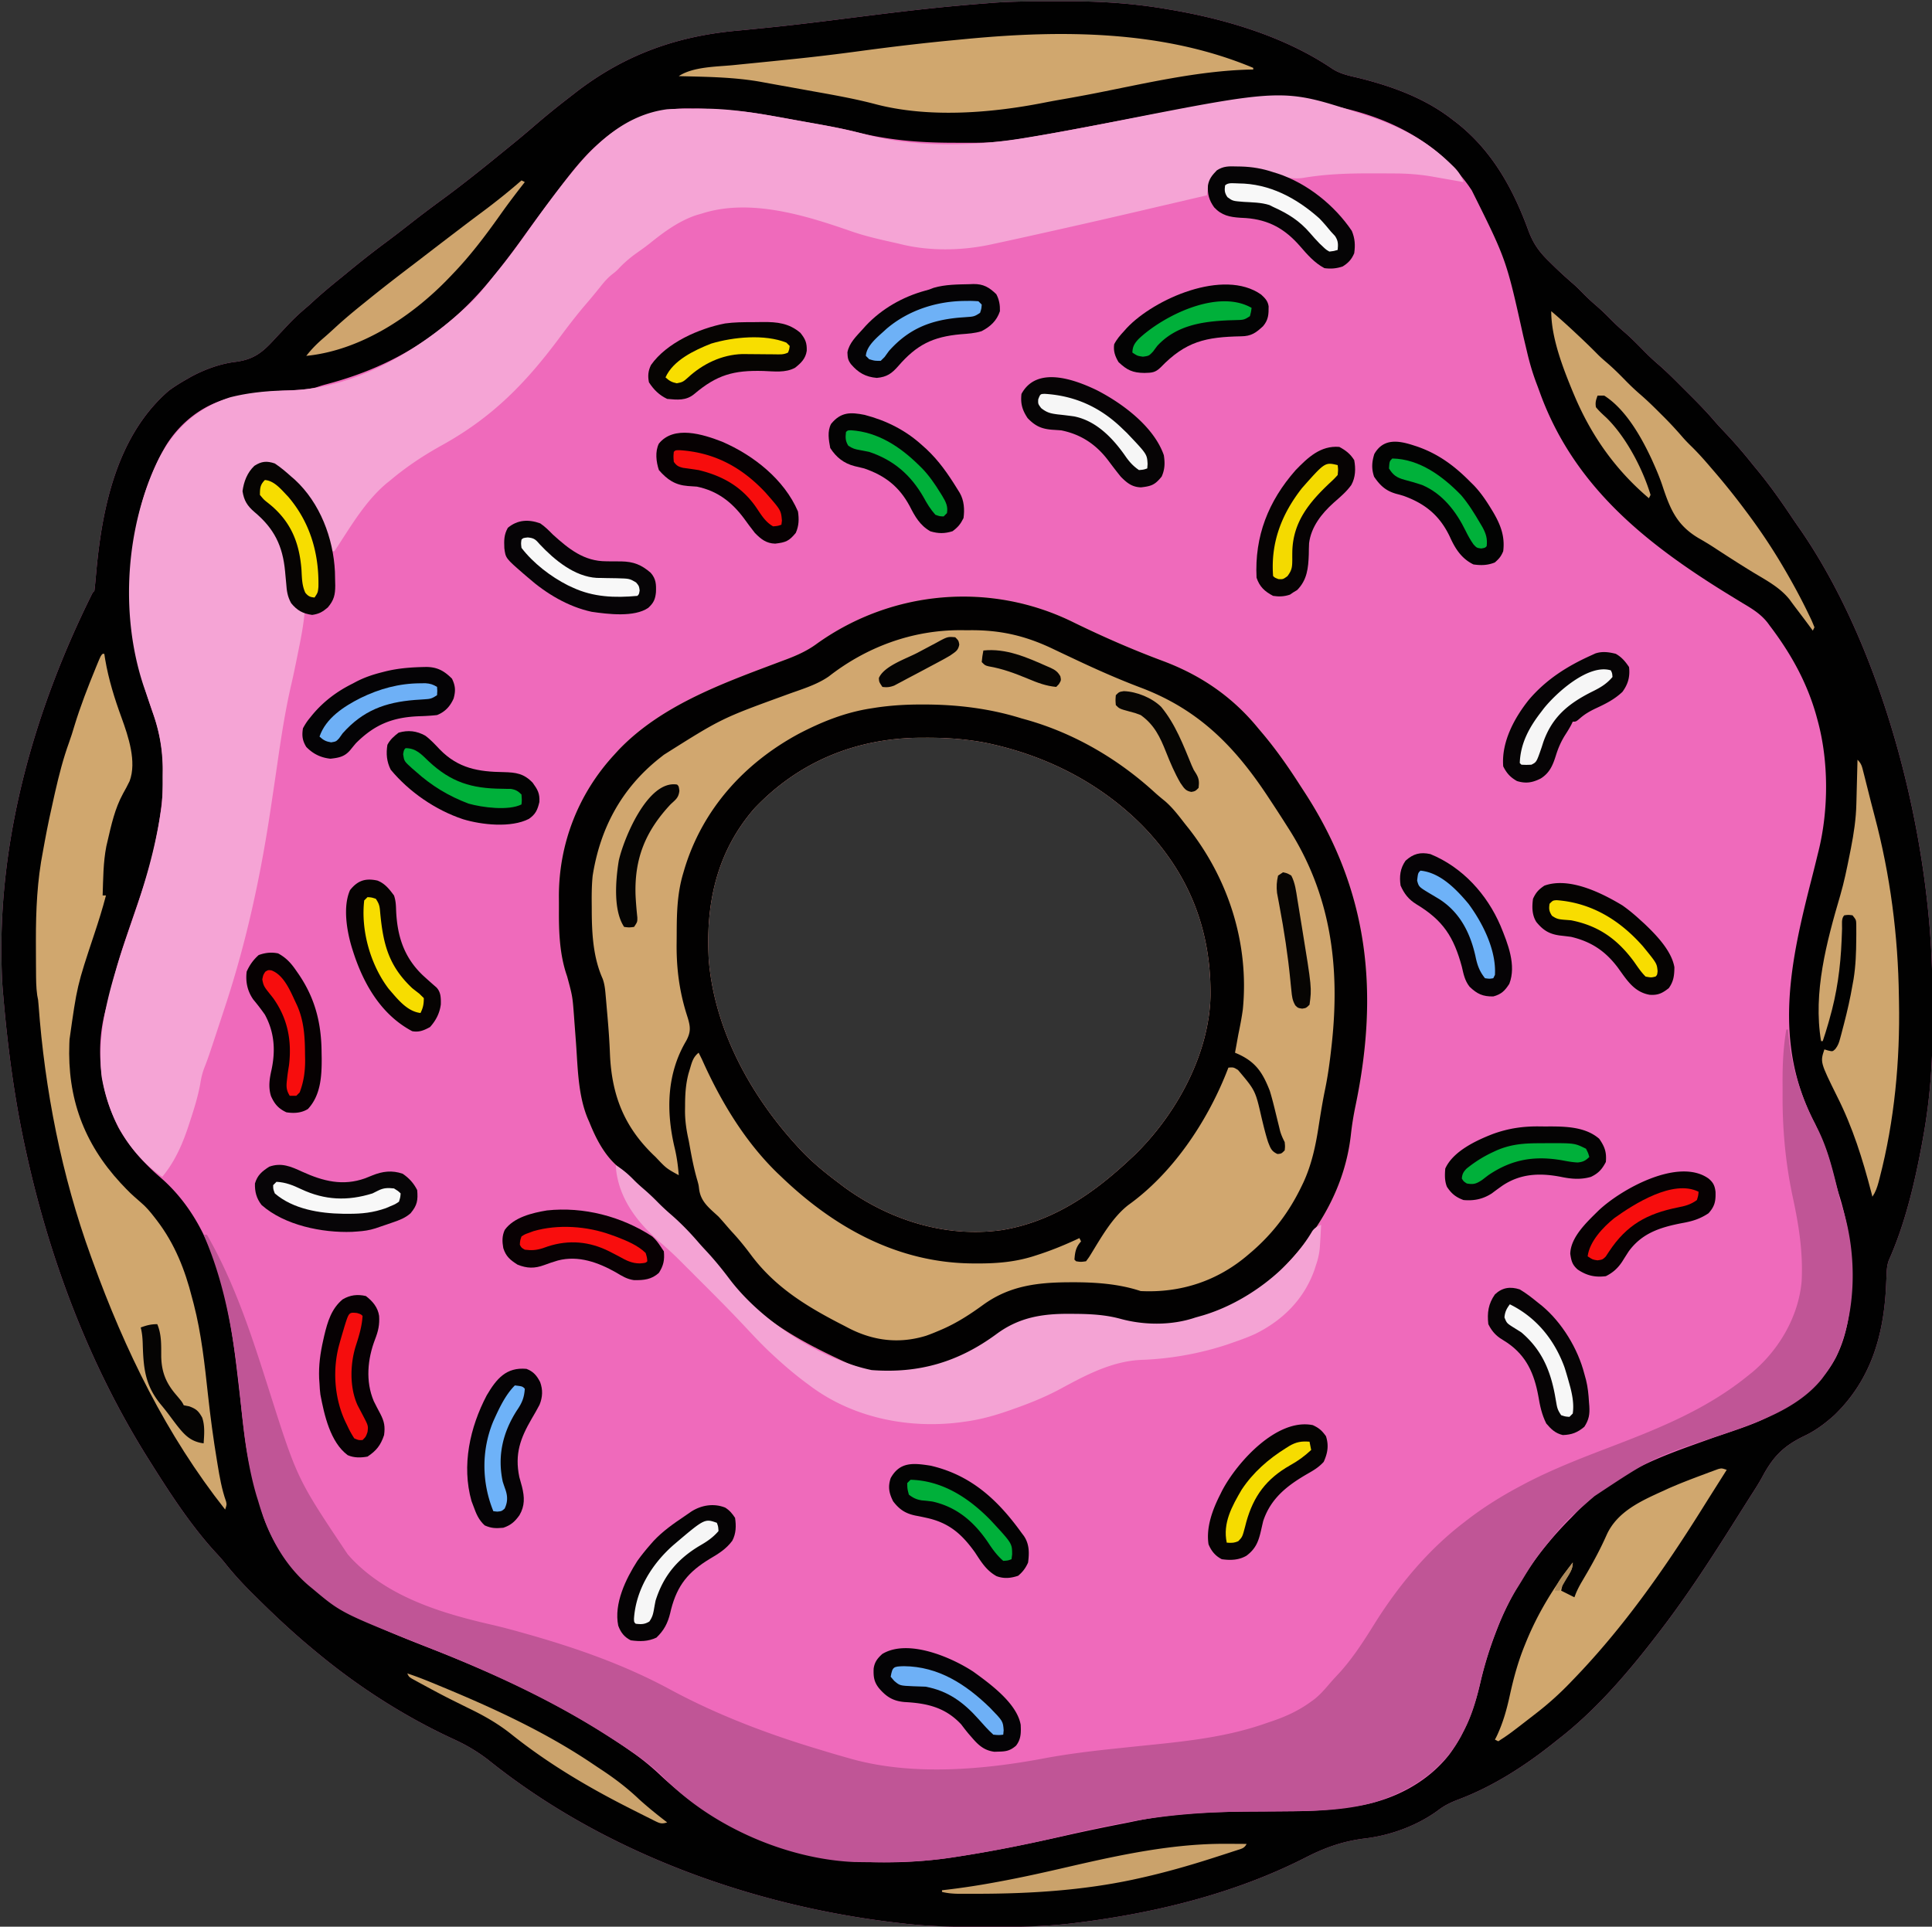 <svg xmlns="http://www.w3.org/2000/svg" width="1167" height="1164"><rect width="100%" height="100%" fill="#333333" stroke="none"/><path fill="#EF6ABB" d="M634.105.815c3.361-.002 6.722-.02 10.082-.04 20.02-.053 39.811 1.201 59.563 4.537l1.969.328c34.097 5.688 70.271 16.366 99.156 35.981 4.676 2.962 9.588 4.038 14.938 5.254C840.125 51.859 860.322 59.035 877 72l2.664 2.016c21.585 16.903 34.341 39.966 43.574 65.332 2.947 7.856 6.454 12.77 12.45 18.59l2.068 2.052c4.043 3.983 8.211 7.774 12.505 11.485 2.005 1.759 3.887 3.606 5.739 5.525 2.56 2.6 5.168 5.063 7.938 7.437 2.99 2.57 5.793 5.256 8.562 8.063 2.668 2.704 5.355 5.293 8.25 7.75 4.347 3.721 8.335 7.778 12.331 11.868 2.764 2.808 5.576 5.481 8.571 8.042 5.182 4.48 9.99 9.333 14.82 14.183 1.588 1.592 3.18 3.178 4.772 4.764 4.904 4.9 9.712 9.839 14.22 15.112 2.544 2.95 5.238 5.76 7.911 8.593 5.48 5.863 10.625 11.91 15.625 18.188.92 1.117 1.84 2.233 2.762 3.348 7.482 9.107 14.198 18.624 20.739 28.424a352.385 352.385 0 0 0 4.085 5.927c51.796 74.332 80.279 188.86 80.617 278.555l.017 3.7c.01 2.572.016 5.144.02 7.717.01 3.83.04 7.66.072 11.491.096 22.294-1.59 44.444-5.562 66.4l-.638 3.579c-4.399 23.856-10.254 49.05-20.217 71.33-1.095 3.095-1.233 5.78-1.352 9.06l-.175 3.865-.086 2.03c-1.368 30.124-9.046 57.076-31.282 78.574-5.573 4.964-11.122 9.182-17.86 12.406-12.914 6.218-19.055 12.498-25.778 25.103-2.219 4.058-4.736 7.916-7.237 11.803-1.01 1.593-2.017 3.187-3.023 4.782-.51.804-1.018 1.608-1.542 2.437-1.578 2.498-3.151 5-4.724 7.5-14.178 22.485-28.649 44.867-44.836 65.969l-1.478 1.933c-17.724 23.099-37.394 46.243-60.522 64.067a4192.97 4192.97 0 0 0-3.824 3.047c-16.946 13.386-35.833 25.426-56.114 33.078-4.435 1.694-8.137 3.405-11.937 6.25-12.577 9.396-28.967 15.468-44.512 17.324-13.415 1.641-24.144 5.471-36.125 11.598-42.738 21.795-90.982 33.528-138.363 39.39l-2.913.363c-16.856 1.964-33.7 2.155-50.65 2.137l-3.361-.001c-16.158-.024-32.14-.272-48.201-2.186l-3.537-.407c-87.64-10.278-177.302-42.658-246.62-98.417-6.79-5.195-13.681-9.236-21.468-12.739C243.816 1036.72 216.039 1018.838 191 998l-3.063-2.54c-11.176-9.323-21.76-19.185-32.088-29.436-1.007-.999-2.016-1.997-3.026-2.993-5.984-5.907-11.606-11.973-16.83-18.571-2.01-2.481-4.123-4.818-6.305-7.148C114.537 920.64 101.951 901.037 90 882l-1.142-1.816C53.937 824.27 30.137 761.244 16 697l-.796-3.609C8.654 663.24 4.632 632.727 2 602l-.218-2.436c-.423-4.852-.66-9.697-.782-14.564l-.083-3.2C-.764 504.065 21.51 427.198 56 358l1-1c.265-2.015.469-4.038.648-6.063l.353-3.828.184-2.033C61.765 305.974 70.866 262.926 102 236c3.537-2.594 7.18-4.85 11-7l2.355-1.363c8.198-4.436 17.783-7.948 27.07-9.04 11.29-1.513 16.53-6.047 24.012-14.347a797.857 797.857 0 0 1 3.061-3.25 725.42 725.42 0 0 0 4.447-4.73c3.788-4.063 7.8-7.71 12.055-11.27a1251.41 1251.41 0 0 0 4.813-4.375c5.248-4.731 10.693-9.184 16.187-13.625 1.231-1.01 2.462-2.023 3.691-3.035 7.267-5.97 14.621-11.775 22.174-17.379 5.042-3.746 10.004-7.586 14.947-11.461a725.398 725.398 0 0 1 18.938-14.313c12.81-9.38 25.152-19.296 37.446-29.34a1793.61 1793.61 0 0 1 4.769-3.874 551.468 551.468 0 0 0 13.07-10.936 479.706 479.706 0 0 1 21.319-17.393c1.55-1.194 3.09-2.4 4.63-3.605 29.148-22.451 60.274-33.715 96.787-37.091 6.202-.576 12.399-1.203 18.596-1.83l1.993-.202c16.584-1.676 33.113-3.778 49.65-5.867 20.993-2.65 41.976-5.264 63.053-7.174l2.533-.23c4.465-.401 8.931-.775 13.402-1.117 1.92-.147 3.841-.303 5.761-.459 11.443-.838 22.877-.88 34.346-.88ZM455.75 488.312c-22.916 26.266-29.683 57.779-27.61 92.009C431.723 622.55 453.707 662.34 482 693l1.417 1.538C490.61 702.25 498.582 708.706 507 715l2.48 1.895c27.413 20.146 61.58 31.053 95.574 26.283C635.886 738.19 660.696 721.005 683 700l2-1.871c25.234-24.358 45.364-60.831 46.203-96.375.44-40.046-12.938-73.869-40.878-102.713-24.781-25.125-56.307-41.515-90.638-49.354l-1.949-.446c-12.898-2.72-25.84-3.622-38.988-3.554l-2.162.005c-39.09.146-73.742 14.174-100.838 42.62Z"/><path fill="#010101" d="M634.105.815c3.361-.002 6.722-.02 10.082-.04 20.02-.053 39.811 1.201 59.563 4.537l1.969.328c34.097 5.688 70.271 16.366 99.156 35.981 4.676 2.962 9.588 4.038 14.938 5.254C840.125 51.859 860.322 59.035 877 72l2.664 2.016c21.585 16.903 34.341 39.966 43.574 65.332 2.947 7.856 6.454 12.77 12.45 18.59l2.068 2.052c4.043 3.983 8.211 7.774 12.505 11.485 2.005 1.759 3.887 3.606 5.739 5.525 2.56 2.6 5.168 5.063 7.938 7.437 2.99 2.57 5.793 5.256 8.562 8.063 2.668 2.704 5.355 5.293 8.25 7.75 4.347 3.721 8.335 7.778 12.331 11.868 2.764 2.808 5.576 5.481 8.571 8.042 5.182 4.48 9.99 9.333 14.82 14.183 1.588 1.592 3.18 3.178 4.772 4.764 4.904 4.9 9.712 9.839 14.22 15.112 2.544 2.95 5.238 5.76 7.911 8.593 5.48 5.863 10.625 11.91 15.625 18.188.92 1.117 1.84 2.233 2.762 3.348 7.482 9.107 14.198 18.624 20.739 28.424a352.385 352.385 0 0 0 4.085 5.927c51.796 74.332 80.279 188.86 80.617 278.555l.017 3.7c.01 2.572.016 5.144.02 7.717.01 3.83.04 7.66.072 11.491.096 22.294-1.59 44.444-5.562 66.4l-.638 3.579c-4.399 23.856-10.254 49.05-20.217 71.33-1.095 3.095-1.233 5.78-1.352 9.06l-.175 3.865-.086 2.03c-1.368 30.124-9.046 57.076-31.282 78.574-5.573 4.964-11.122 9.182-17.86 12.406-12.914 6.218-19.055 12.498-25.778 25.103-2.219 4.058-4.736 7.916-7.237 11.803-1.01 1.593-2.017 3.187-3.023 4.782-.51.804-1.018 1.608-1.542 2.437-1.578 2.498-3.151 5-4.724 7.5-14.178 22.485-28.649 44.867-44.836 65.969l-1.478 1.933c-17.724 23.099-37.394 46.243-60.522 64.067a4192.97 4192.97 0 0 0-3.824 3.047c-16.946 13.386-35.833 25.426-56.114 33.078-4.435 1.694-8.137 3.405-11.937 6.25-12.577 9.396-28.967 15.468-44.512 17.324-13.415 1.641-24.144 5.471-36.125 11.598-42.738 21.795-90.982 33.528-138.363 39.39l-2.913.363c-16.856 1.964-33.7 2.155-50.65 2.137l-3.361-.001c-16.158-.024-32.14-.272-48.201-2.186l-3.537-.407c-87.64-10.278-177.302-42.658-246.62-98.417-6.79-5.195-13.681-9.236-21.468-12.739C243.816 1036.72 216.039 1018.838 191 998l-3.063-2.54c-11.176-9.323-21.76-19.185-32.088-29.436-1.007-.999-2.016-1.997-3.026-2.993-5.984-5.907-11.606-11.973-16.83-18.571-2.01-2.481-4.123-4.818-6.305-7.148C114.537 920.64 101.951 901.037 90 882l-1.142-1.816C53.937 824.27 30.137 761.244 16 697l-.796-3.609C8.654 663.24 4.632 632.727 2 602l-.218-2.436c-.423-4.852-.66-9.697-.782-14.564l-.083-3.2C-.764 504.065 21.51 427.198 56 358l1-1c.265-2.015.469-4.038.648-6.063l.353-3.828.184-2.033C61.765 305.974 70.866 262.926 102 236c3.537-2.594 7.18-4.85 11-7l2.355-1.363c8.198-4.436 17.783-7.948 27.07-9.04 11.29-1.513 16.53-6.047 24.012-14.347a797.857 797.857 0 0 1 3.061-3.25 725.42 725.42 0 0 0 4.447-4.73c3.788-4.063 7.8-7.71 12.055-11.27a1251.41 1251.41 0 0 0 4.813-4.375c5.248-4.731 10.693-9.184 16.187-13.625 1.231-1.01 2.462-2.023 3.691-3.035 7.267-5.97 14.621-11.775 22.174-17.379 5.042-3.746 10.004-7.586 14.947-11.461a725.398 725.398 0 0 1 18.938-14.313c12.81-9.38 25.152-19.296 37.446-29.34a1793.61 1793.61 0 0 1 4.769-3.874 551.468 551.468 0 0 0 13.07-10.936 479.706 479.706 0 0 1 21.319-17.393c1.55-1.194 3.09-2.4 4.63-3.605 29.148-22.451 60.274-33.715 96.787-37.091 6.202-.576 12.399-1.203 18.596-1.83l1.993-.202c16.584-1.676 33.113-3.778 49.65-5.867 20.993-2.65 41.976-5.264 63.053-7.174l2.533-.23c4.465-.401 8.931-.775 13.402-1.117 1.92-.147 3.841-.303 5.761-.459 11.443-.838 22.877-.88 34.346-.88Zm53.564 69.973c-3.174.6-6.347 1.197-9.521 1.795-4.176.785-8.352 1.571-12.527 2.358-60.935 11.48-60.935 11.48-88.496 11.309l-2.651-.008c-19.905-.074-38.668-1.694-58-6.662-5.903-1.477-11.821-2.667-17.81-3.736l-3.153-.571c-2.19-.395-4.38-.789-6.57-1.18-3.275-.586-6.547-1.18-9.82-1.777-28.246-5.142-28.246-5.142-56.855-6.762-2.165.009-4.328-.02-6.493-.052-24.062-.122-42.298 9.342-59.24 25.935-7.773 7.81-14.343 16.597-20.923 25.41-1.54 2.06-3.091 4.114-4.645 6.165a1034.882 1034.882 0 0 0-15.527 21.113C301.243 163.871 286.267 182.965 267 198l-1.668 1.31c-20.74 16.16-43.787 26.491-69.148 33.095-1.818.495-3.61 1.086-5.391 1.7-6.006 1.417-12.081 1.517-18.23 1.832-10.72.616-21.114 1.487-31.563 4.063l-2.715.613c-16.129 4.154-29.463 14.694-38.127 28.717C88.479 289.298 82.634 311.155 80 334l-.398 3.227C77.263 360.675 78.959 384.237 85 407l.619 2.392c2.112 7.995 4.755 15.765 7.508 23.56 8.29 24.177 5.993 50.404.873 75.048l-.487 2.44c-3.287 16.04-9.042 31.49-14.286 46.969-7.57 22.289-7.57 22.289-13.438 45.068a110.171 110.171 0 0 1-1.82 7.027c-6.68 24.109-3.568 49.9 7.718 71.996 6.54 11.516 15.274 21.363 25.313 29.937 37.576 32.678 42.7 86.691 48.063 133 4.11 36.386 4.11 36.386 13.937 71.563.4 1.1.8 2.2 1.21 3.332 13.324 34.111 40.181 51.261 72.227 65.355 8.723 3.79 17.543 7.297 26.403 10.746 42.902 16.705 84.346 36.025 122.16 62.567l1.702 1.188c5.885 4.144 11.267 8.627 16.486 13.562 36.603 34.51 83.658 52.224 133.687 52.375l3.184.014c14.129-.028 27.861-1.183 41.816-3.389l2.156-.335c21.414-3.328 42.553-7.71 63.69-12.462 11.89-2.67 23.805-5.158 35.77-7.462 2.207-.432 4.407-.886 6.607-1.354 24.07-4.936 48.298-5.59 72.761-5.69 6.758-.028 13.516-.073 20.274-.138l2.16-.02c10.687-.115 21.133-.698 31.707-2.289 2.163-.298 4.327-.594 6.49-.888 21.424-3.191 42.66-13.985 56.05-31.284 9.85-13.43 15.11-27.76 18.773-43.828 2.444-10.644 5.747-20.82 9.687-31l.82-2.12c9.847-24.95 25.3-47 44.18-65.88l2.691-2.797C962.158 903.376 973.635 894.98 987 888l1.844-.963c14.898-7.647 30.795-12.953 46.521-18.606 33.626-11.347 33.626-11.347 61.635-32.431l1.832-1.816c17.819-18.5 19.865-44.72 19.488-69.094-.487-14.91-3.153-29.78-7.682-43.987-.813-2.68-1.54-5.377-2.27-8.08-4.69-17.477-4.69-17.477-11.95-33.996-25.97-49.185-14.904-98.235-1.847-149.19A1107.38 1107.38 0 0 0 1098 516l.637-2.56c5.924-24.483 5.967-53.577-.637-77.878l-.926-3.416c-5.689-20.124-15.481-37.581-28.074-54.146l-1.273-1.743c-4.25-5.442-9.531-8.58-15.415-12.07a2422.92 2422.92 0 0 1-6.46-3.953l-3.398-2.084c-49.541-30.66-92.227-65.188-112.46-121.416a379.3 379.3 0 0 0-1.956-5.264c-2.386-6.339-4.213-12.648-5.737-19.243l-1.462-6.146-.754-3.197C909.859 156.869 909.859 156.869 889 115c-.63-.924-1.26-1.849-1.91-2.8C866.49 83.374 834.373 68.772 800 63c-37.627-6.043-75.357.793-112.331 7.788Z"/><path fill="#D1A76F" d="M648.563 376.063c17.58 8.585 35.473 16.42 53.812 23.25C725.299 407.887 744.458 420.945 760 440l2.887 3.414C771.04 453.142 778.15 463.326 785 474l3.547 5.469c38.282 59.29 44.51 119.98 30.233 188.566-1.207 5.8-2.141 11.528-2.788 17.416C812.55 716.384 797.289 742.917 776 765l-1.828 1.984C758.35 783.727 736.14 794.088 714 799l-1.913.533c-12.245 2.742-26.304.85-38.2-2.56-8.855-2.416-18.156-2.155-27.262-2.16l-3.46-.038c-16.418-.028-29.13 3.354-42.415 13.038-17.811 12.98-37.833 21.359-60.063 21.375l-2.685.037c-10.955.024-19.584-2.539-29.44-7.225l-3.161-1.482c-26.154-12.367-50.502-26.522-67.944-50.264-12.654-16.984-27.906-32.22-43.511-46.465-4.205-3.866-8.344-7.804-12.493-11.729-2.808-2.643-5.61-5.215-8.633-7.61-7.902-6.864-12.99-16.86-16.82-26.45l-.86-1.934c-5.993-14.219-6.108-30.608-7.202-45.754-.241-3.27-.485-6.542-.734-9.812-.154-2.018-.302-4.036-.444-6.054-.936-12.516-.936-12.516-4.197-24.571-4.56-12.94-5.055-26.92-4.954-40.499a564 564 0 0 0-.02-7.718C337.55 509.681 349.353 479.473 371 456l2.617-2.867c25.058-26.248 60.781-39.517 94.03-52.007l2.492-.94a915.88 915.88 0 0 1 4.621-1.727c6.71-2.526 13.103-5.393 18.865-9.709 45.594-32.498 105.112-37.428 154.938-12.688ZM455.75 488.313c-22.916 26.265-29.683 57.778-27.61 92.008C431.723 622.55 453.707 662.34 482 693l1.417 1.538C490.61 702.25 498.582 708.706 507 715l2.48 1.895c27.413 20.146 61.58 31.053 95.574 26.283C635.886 738.19 660.696 721.005 683 700l2-1.871c25.234-24.358 45.364-60.831 46.203-96.375.44-40.046-12.938-73.869-40.878-102.713-24.781-25.125-56.307-41.515-90.638-49.353l-1.949-.447c-12.898-2.72-25.84-3.622-38.988-3.553l-2.162.004c-39.09.146-73.742 14.174-100.838 42.62Z"/><path fill="#F5A4D5" d="m820 68 2.588.816c21.002 6.68 38.036 14.911 53.912 30.371l1.568 1.513c2.932 2.941 4.523 5.43 5.932 9.3l-1.984-.351c-3.005-.531-6.01-1.059-9.016-1.587l-3.121-.552-3.067-.537-2.792-.492c-7.072-1.126-13.867-1.649-21.02-1.684l-2.866-.02c-3.045-.017-6.09-.024-9.134-.027l-3.13-.008c-13.722-.017-26.996.415-40.554 2.7-6.372.994-11.82-.46-17.879-2.442-7.383-2.411-14.215-3.243-21.937-3.375l-2.512-.113c-4.3-.062-7.098.11-10.5 2.894-4.241 4.422-4.669 7.56-5.488 13.594l-5.508 1.285-3.632.848-8.089 1.887a16923.77 16923.77 0 0 0-20.353 4.757A5552.685 5552.685 0 0 1 638 139l-3.68.825c-11.327 2.538-22.657 5.061-34.008 7.488l-2.229.483c-17.43 3.683-36.674 4.001-54.003-.287-2.389-.585-4.788-1.115-7.19-1.646-7.725-1.736-15.345-3.561-22.827-6.175C486.346 130.04 452.995 119.686 424 129l-2.734.773c-10.849 3.418-20.277 10.406-29.051 17.48-2.55 2.012-5.188 3.872-7.84 5.747-3.95 2.846-7.434 5.791-10.742 9.36C372 164 372 164 369.563 165.894c-2.633 2.162-4.577 4.374-6.688 7.042-2.886 3.607-5.805 7.168-8.822 10.665-5.673 6.588-10.905 13.444-16.088 20.421-20.545 27.64-40.732 48.206-70.96 64.932C255.912 275.107 245.727 281.827 236 290l-2.422 1.941C221.247 302.29 212.708 316.627 204 330l-2 3h-2l-.848-3.008c-5.496-18.883-14.603-36.756-31.402-48.043-3.02-1.637-5.331-2.01-8.75-1.949-4.96 1.85-7.124 3.548-9.438 8.313-1.955 5.141-2.505 9.315-.43 14.535 2.24 3.781 4.86 6.092 8.18 8.902 11.805 10.43 14.801 20.871 15.899 36.195.394 4.985.902 9.368 2.789 14.055l.75 2.125c1.859 2.788 4.424 4.155 7.25 5.875-.71 7.83-2.18 15.426-3.75 23.125l-.727 3.629c-1.154 5.72-2.323 11.43-3.652 17.114-3.744 16.191-6.172 32.52-8.549 48.952a4740.762 4740.762 0 0 1-3.619 24.422l-.36 2.401C157.296 529.876 148.756 569.33 136 608l-1.418 4.32c-8.737 26.598-8.737 26.598-11.332 33.235-1.198 3.302-1.842 6.294-2.375 9.758-1.458 7.666-3.742 14.969-6.188 22.375l-1.111 3.417C109.904 692.007 105.382 702.099 98 711c-20.519-14.55-32.343-35.855-36.59-60.41-2.447-21.421 1.953-42.266 8.028-62.715l1.019-3.447c2.943-9.777 6.248-19.412 9.606-29.053C87.41 534.23 93.63 513.179 97 491l.59-3.73c.73-6.143.594-12.344.597-18.52l.038-3.777c.02-12.447-1.986-23.197-6.1-34.91l-2.164-6.368a1518.64 1518.64 0 0 0-3.234-9.328C72.27 371 75.839 317.84 96 277c9.465-18.287 23.331-30.645 43.016-36.969 11.07-2.838 22.97-3.965 34.39-4.129 42.278-.728 82.883-25.905 112.406-54.464 3.899-4.044 7.39-8.436 10.893-12.822a806.864 806.864 0 0 1 4.186-5.167 422.478 422.478 0 0 0 17.754-23.526c8.14-11.55 16.424-22.969 25.355-33.923l1.432-1.765C360.602 85.667 378.168 69.285 403 66c4.837-.268 9.656-.33 14.5-.316 2.205.003 4.408-.02 6.613-.045 19.51-.092 38.677 3.694 57.81 7.158 3.205.579 6.413 1.145 9.62 1.71 10.756 1.923 21.39 4.051 31.958 6.84C553.934 89.376 590.175 88.334 621 83l3.637-.602c16.216-2.69 32.352-5.762 48.478-8.941C775.04 53.366 775.04 53.366 820 68Z"/><path fill="#C05596" d="M1079 622h1l.375 3.969c2.102 19.5 7.705 37.388 16.879 54.715 6.996 13.287 10.366 28.308 13.851 42.828.815 3.395.815 3.395 1.875 6.246 8.868 28.2 8.568 63.207-3.98 90.242a89.65 89.65 0 0 1-7 11l-1.578 2.133c-14.908 18.453-39.719 26.507-61.297 33.93C998.39 880.54 998.39 880.54 963 904a2586.306 2586.306 0 0 1-4.063 3.5l-1.914 1.703a297.625 297.625 0 0 1-4.421 3.844C946.3 918.514 941.139 924.447 936 931l-1.988 2.36c-5.678 6.781-10.28 14.113-14.824 21.678a312.692 312.692 0 0 1-3.25 5.224c-10.722 17.573-17.423 37.803-22.133 57.765-2.349 9.92-4.94 18.926-9.805 27.973l-1.55 3.035c-11.19 20.697-30.356 32.918-52.458 39.902-15.684 4.399-32.094 5.179-48.29 5.262-2.155.012-4.31.032-6.465.053-6.12.06-12.239.115-18.359.15-26.246.153-51.925 1.858-77.753 6.848l-4.868.916c-11.096 2.111-22.084 4.567-33.068 7.204a794.086 794.086 0 0 1-63.876 12.505l-2.006.314c-18.41 2.854-36.706 3.082-55.307 2.811-1.3-.017-2.599-.034-3.938-.05-41.419-1.777-87.372-21.968-116.125-52.087-9.227-8.874-20.18-16.005-30.937-22.863l-2.355-1.508c-34.021-21.683-70.065-38.154-107.477-53C206.24 974.486 206.24 974.486 189 960l-2.457-2.016c-15.62-13.34-24.93-31.498-30.543-50.984l-1.012-3.215c-5.253-17.794-7.608-36.735-9.425-55.16-3.47-35.072-8.339-70.121-22.563-102.625h2c17.198 29.897 27.475 62.284 37.883 95.055C179.605 893.61 179.605 893.61 210 939l1.992 2.25c22.092 23.514 54.534 33.354 84.925 40.317 6.664 1.54 13.253 3.318 19.833 5.183l2.896.817c29.509 8.424 58.198 18.536 85.229 33.183 28.42 15.357 59.233 27.017 90.125 36.25l4.379 1.332A700.005 700.005 0 0 0 512 1062l2.002.57c37.18 10.468 80.36 6.657 117.846-.476 14.007-2.574 28.13-4.257 42.289-5.742l2.023-.213c6.229-.655 12.457-1.305 18.688-1.936 23.754-2.41 47.546-5.138 70.152-13.203l4.137-1.402c8.348-2.902 15.673-6.348 22.863-11.598l1.758-1.273c3.557-2.776 6.43-6.09 9.336-9.512 2.014-2.34 4.113-4.583 6.218-6.84 7.943-8.842 14.307-18.683 20.563-28.75C844.339 958.411 862.218 936.701 884 920l1.63-1.271c10.218-7.94 20.96-14.636 32.37-20.729l2.694-1.442c17.874-9.402 36.603-16.462 55.432-23.673 28.552-10.938 55.963-22.408 79.874-41.885l2.855-2.297c15.997-13.59 27.57-33.593 29.399-54.623.919-17.92-1.766-34.275-5.532-51.656-4.232-20.066-6.075-40.349-5.983-60.832.011-2.854 0-5.707-.012-8.56-.007-10.52.505-20.652 2.273-31.032Z"/><path fill="#020101" d="M648.563 376.063c17.58 8.585 35.473 16.42 53.812 23.25C725.299 407.887 744.458 420.945 760 440l2.887 3.414C771.04 453.142 778.15 463.326 785 474l3.547 5.469c38.282 59.29 44.51 119.98 30.233 188.566-1.207 5.8-2.141 11.528-2.788 17.416C812.55 716.384 797.289 742.917 776 765l-1.828 1.984C758.35 783.727 736.14 794.088 714 799l-1.913.533c-12.245 2.742-26.304.85-38.2-2.56-8.855-2.416-18.156-2.155-27.262-2.16l-3.46-.038c-16.418-.028-29.13 3.354-42.415 13.038-17.811 12.98-37.833 21.359-60.063 21.375l-2.685.037c-10.955.024-19.584-2.539-29.44-7.225l-3.161-1.482c-26.154-12.367-50.502-26.522-67.944-50.264-12.654-16.984-27.906-32.22-43.511-46.465-4.205-3.866-8.344-7.804-12.493-11.729-2.808-2.643-5.61-5.215-8.633-7.61-7.902-6.864-12.99-16.86-16.82-26.45l-.86-1.934c-5.993-14.219-6.108-30.608-7.202-45.754-.241-3.27-.485-6.542-.734-9.812-.154-2.018-.302-4.036-.444-6.054-.936-12.516-.936-12.516-4.197-24.571-4.56-12.94-5.055-26.92-4.954-40.499a564 564 0 0 0-.02-7.718C337.55 509.681 349.353 479.473 371 456l2.617-2.867c25.058-26.248 60.781-39.517 94.03-52.007l2.492-.94a915.88 915.88 0 0 1 4.621-1.727c6.71-2.526 13.103-5.393 18.865-9.709 45.594-32.498 105.112-37.428 154.938-12.688Zm-147.856 32.542c-7.63 5.358-17.238 8.012-25.904 11.237-38.97 14.18-38.97 14.18-73.803 36.158l-2.852 2.246C375.417 476.413 362.552 500.318 358 529c-.65 6.238-.629 12.485-.563 18.75l.008 2.488c.068 13.896.831 28.183 6.585 41.068 1.184 3.287 1.481 6.288 1.786 9.768l.185 2.05c.195 2.188.378 4.376.562 6.563l.4 4.535c.655 7.505 1.193 14.999 1.474 22.528 1.095 25.543 8.97 44.838 27.563 62.25 6.481 6.872 6.481 6.872 14 11-.445-5.688-1.172-11.124-2.512-16.67-5.226-22.115-4.74-44.727 7.024-64.525 2.754-5.191 2.64-8.151.945-13.813l-.707-2.242c-4.498-14.318-6.228-28.287-6.031-43.236.031-2.409.04-4.816.047-7.225.057-11.84.474-23.05 3.859-34.476l.803-2.743c10.926-36.135 36.115-64 69.142-81.8 13.901-7.247 27.901-12.85 43.43-15.27l3.324-.526c9.148-1.342 18.115-1.874 27.364-1.849h2.132c19.714.047 39.322 2.472 58.18 8.375l3.113.86c29.047 8.247 55.417 23.761 77.582 44.062 1.913 1.724 3.86 3.343 5.867 4.953 4.815 4.104 8.562 9.157 12.438 14.125l2.223 2.781c24.119 30.968 36.339 69.696 32.51 108.953-.684 5.136-1.68 10.194-2.733 15.266-.401 2.207-.798 4.416-1.188 6.625-.269 1.459-.539 2.917-.812 4.375l1.977.848C758.684 641.759 762.764 648.205 767 659c1.407 4.605 2.563 9.256 3.688 13.938.583 2.385 1.17 4.769 1.761 7.152l.76 3.152c.709 2.471 1.627 4.483 2.791 6.758.25 2.625.25 2.625 0 5-2 2-2 2-4.375 2.188-3.641-1.648-4.222-3.575-5.66-7.208-1.587-4.902-2.767-9.9-3.973-14.906-3.704-16.235-3.704-16.235-14.18-28.636-2.73-1.666-2.73-1.666-5.812-1.438l-1.398 3.559C728.592 678.464 708.09 709 681.562 728c-9.715 7.564-16.42 19.65-22.81 30.026-1.025 1.654-1.025 1.654-2.752 3.974-3.188.438-3.188.438-6 0l-1-1c.345-4.57.857-7.583 4-11l-1-2-2.832 1.32c-7.529 3.44-15.088 6.484-22.98 8.992l-2.275.733c-11.29 3.485-22.21 4.331-33.976 4.268l-2.217-.008C542.505 763.067 504.064 741.771 472 711l-2.5-2.375C449.73 689.403 435.161 665.024 424 640a249.724 249.724 0 0 0-2-4c-3.216 2.6-3.982 5.411-5.125 9.313l-1.008 3.363c-1.722 6.6-2.05 12.788-2.055 19.574l-.037 2.7c-.013 6.262.852 11.955 2.225 18.05.257 1.362.506 2.725.746 4.09 1.243 6.916 2.585 13.723 4.598 20.465.656 2.445.656 2.445.937 4.765.977 7.787 6.198 11.55 11.719 16.68 1.823 1.974 3.568 3.996 5.313 6.04a151.387 151.387 0 0 0 3.437 3.858c3.922 4.265 7.481 8.698 10.938 13.342C468.543 778.144 488.124 789.843 510 801l2.482 1.305c14.981 7.764 30.555 9.714 46.893 4.695 2.589-.9 5.108-1.917 7.625-3l1.958-.829c9.108-3.96 17.013-9.106 25.025-14.939 15.79-11.401 32.537-13.442 51.58-13.544l2.041-.011c13.847-.03 28.174.916 41.396 5.323 24.172 1.204 46.47-6.066 65-22l2.457-2.09c12.96-11.327 22.444-24.021 29.856-39.472l.949-1.962c5.07-10.988 7.484-22.448 9.3-34.351 1.181-7.537 2.391-15.039 3.954-22.508 1.66-8.165 2.755-16.34 3.672-24.617l.26-2.346c5.107-47.117-.624-90.53-26.448-130.654l-2.762-4.348A919.647 919.647 0 0 0 767 483l-1.343-2.039c-20.353-30.753-42.264-52.682-77.095-65.711-13.313-5.061-26.198-10.766-39.07-16.851-2.666-1.26-5.334-2.515-8.002-3.771-1.931-.913-3.859-1.834-5.786-2.756-16.44-7.81-31.367-11.246-49.588-11.133-2.048.011-4.096 0-6.145-.012-28.982-.035-56.449 10.114-79.264 27.878Zm-44.957 79.707c-22.916 26.266-29.683 57.779-27.61 92.009C431.723 622.55 453.707 662.34 482 693l1.417 1.538C490.61 702.25 498.582 708.706 507 715l2.48 1.895c27.413 20.146 61.58 31.053 95.574 26.283C635.886 738.19 660.696 721.005 683 700l2-1.871c25.234-24.358 45.364-60.831 46.203-96.375.44-40.046-12.938-73.869-40.878-102.713-24.781-25.125-56.307-41.515-90.638-49.353l-1.949-.447c-12.898-2.72-25.84-3.622-38.988-3.553l-2.162.004c-39.09.146-73.742 14.174-100.838 42.62Z"/><path fill="#D0A76E" d="M62 395h1l.523 3.355c2.098 12.249 5.68 23.736 9.947 35.378 4.043 11.152 9.193 26.4 4.833 38.145-1.233 2.61-2.613 5.12-4.022 7.64-4.856 8.9-7.008 18.663-9.281 28.482l-.777 3.332C62.318 521.048 62.34 531.13 62 541h2c-2.046 7.941-4.511 15.7-7.101 23.479C46.544 595.633 46.544 595.633 42 628l-.112 2.453c-1.235 32.661 8.582 60.012 30.948 84.262 5.746 6.07 5.746 6.07 12.027 11.566 3.364 2.784 5.986 5.953 8.637 9.407l1.452 1.883C105.558 751.505 111.73 767.084 116 784l.988 3.7c4.66 18.009 6.642 36.585 8.648 55.041 1.452 13.34 3.23 26.583 5.427 39.822l.375 2.299c1.245 7.57 2.539 14.976 5.107 22.235C137 909 137 909 136 912c-35.523-45-60.6-96.304-80-150l-1.11-3.05c-17.63-48.545-27.863-100.525-31.612-151.998-.226-2.916-.226-2.916-.795-5.609-.719-4.974-.686-9.921-.721-14.94l-.03-3.44c-.024-3.675-.037-7.35-.044-11.025l-.01-3.776c-.01-18.433.753-36.044 4.322-54.162l1.029-5.65c1.702-9.293 3.684-18.515 5.784-27.725l.526-2.315c2.307-10.1 4.832-19.993 8.368-29.744 1.2-3.31 2.238-6.625 3.23-10.003 3.64-11.958 8.201-23.628 12.938-35.188l.904-2.208c2.093-5.04 2.093-5.04 3.221-6.167Z"/><path fill="#F4A3D4" d="M372 704c4.307 2.626 7.649 5.53 11.152 9.148 1.859 1.863 3.788 3.578 5.786 5.29A133.852 133.852 0 0 1 397 726c2.58 2.62 5.211 5.103 8 7.5 6.186 5.339 11.795 11.135 17.11 17.336a175.384 175.384 0 0 0 4.093 4.516c5.191 5.542 9.865 11.266 14.422 17.336 19.154 25.362 54.623 48.482 85.871 55.046 28.637 2.171 52.602-4.904 75.629-21.922 13.609-9.995 27.618-12.198 44.25-12.062 1.781.01 1.781.01 3.598.018 9.196.104 18.023.58 26.937 3.033 14.383 3.916 30.927 4.013 45.09-.801l4.746-1.352c25.86-7.75 52.199-27.39 65.938-50.906 1.544-2.044 2.971-2.776 5.316-3.742a539.57 539.57 0 0 1-.803 13.995A42.179 42.179 0 0 1 795 764l-.96 2.977c-6.21 17.792-19.13 30.68-35.866 38.922-4.304 1.962-8.705 3.571-13.174 5.101-1.223.43-2.447.859-3.707 1.3-16.422 5.434-34.455 8.685-51.73 9.263-17.678.701-33.601 9.144-48.875 17.437-9.874 5.334-20.096 9.331-30.688 13l-2.288.793C599.257 855.68 590.89 857.897 582 859l-2.363.336C548.012 863.269 514.62 856.356 489 837l-3.137-2.328c-6.735-5.086-13.072-10.537-19.238-16.297l-1.885-1.75c-4.89-4.64-9.491-9.53-14.092-14.453-8.232-8.804-16.69-17.367-25.224-25.878a4336.034 4336.034 0 0 1-7.35-7.356c-1.587-1.587-3.174-3.173-4.762-4.758l-2.175-2.182a230.298 230.298 0 0 0-12.441-11.528c-13.292-11.518-24.24-25.388-26.509-43.345L372 704Z"/><path fill="#D0A76E" d="M757 41v1l-2.742.043c-31.125.914-62.11 8.276-92.54 14.267a1011.937 1011.937 0 0 1-22.148 4.064 441.22 441.22 0 0 0-9.234 1.724c-32.317 6.35-70.205 9.288-102.375.613-11.896-3.084-23.932-5.241-36.024-7.398l-6.529-1.182c-4.89-.886-9.783-1.764-14.676-2.64-3.777-.679-7.551-1.371-11.326-2.065C443.106 46.54 426.503 46.417 410 46c8.517-5.678 22.58-5.666 32.504-6.613l4.065-.409c2.856-.288 5.712-.572 8.568-.853 7.524-.742 15.045-1.512 22.566-2.29l2.268-.233c13.31-1.377 26.58-2.993 39.841-4.79 18.922-2.55 37.848-4.803 56.858-6.592 2.354-.222 4.708-.45 7.062-.678C641.47 18.028 702.605 18.19 757 41Z"/><path fill="#CFA66E" d="M1122 459c2.444 2.444 2.708 4.063 3.55 7.398l.86 3.359.902 3.618.944 3.73c.629 2.49 1.255 4.98 1.879 7.47.72 2.853 1.462 5.697 2.224 8.538 9.432 35.514 14.163 72.182 14.641 108.887l.062 3.18c.672 35.601-2.734 71.98-11.687 106.508l-.625 2.413c-.918 3.39-1.786 5.953-3.75 8.899l-.629-2.473c-5.262-20.234-11.286-39.522-20.734-58.215-10.196-20.635-10.196-20.635-7.637-28.312l2.313.688c2.655.623 2.655.623 4.261-.882 1.666-2.11 2.233-3.791 2.926-6.384l.745-2.746.755-2.926.794-3.006c2.047-7.867 3.843-15.727 5.206-23.744l.621-3.406c1.304-8.13 1.583-16.12 1.629-24.344l.028-3.215-.012-3.02-.007-2.71c-.112-2.58-.112-2.58-2.259-5.305-2.542-.333-2.542-.333-5 0-1.913 1.913-1.251 5.443-1.324 8.059-.055 1.503-.112 3.007-.17 4.511l-.093 2.407c-.681 16.622-2.786 31.978-7.413 48.023l-.668 2.35c-1.03 3.578-2.12 7.128-3.332 10.65h-1c-4.954-29.285 3.356-60.046 11.563-88 2.375-8.105 4.037-16.35 5.687-24.625l.783-3.922c1.76-8.996 3.072-17.731 3.283-26.89l.063-2.32c.065-2.414.124-4.829.184-7.243l.13-4.95c.107-4.016.208-8.033.307-12.05Z"/><path fill="#D0A76E" d="m1043 888-2.203 3.488-1.453 2.3-3.239 5.127c-2.702 4.274-5.4 8.552-8.082 12.839C1005.012 948.487 980.22 983.806 950 1015l-1.599 1.665A187.629 187.629 0 0 1 928 1035l-2.044 1.59c-14.36 11.133-14.36 11.133-20.956 15.41l-2-1 1.102-2.148c3.795-8.039 6.01-15.98 7.898-24.665 2.283-10.421 4.97-20.309 9-30.187l.882-2.184C929.03 974.356 938.553 958.95 950 944c0 3.924-1.461 5.733-3.5 9.063-2.567 3.718-2.567 3.718-3.5 7.937l8 4 .84-2.215c1.083-2.6 2.304-4.917 3.734-7.34l1.514-2.591 1.6-2.729c4.378-7.549 8.378-15.115 11.91-23.094 6.324-13.67 20.272-20.083 33.402-26.031 1.107-.51 2.215-1.02 3.355-1.547 7.33-3.257 14.818-6.092 22.332-8.89l2.938-1.112 2.762-1.01 2.475-.915C1040 887 1040 887 1043 888Z"/><path fill="#CFA66E" d="M937 188c5.138 4.342 10.103 8.826 15 13.438l2.04 1.908a392.437 392.437 0 0 1 11.35 11.077c1.704 1.67 3.479 3.221 5.298 4.764 4.131 3.555 7.946 7.386 11.748 11.286a140.005 140.005 0 0 0 8.435 7.906c4.248 3.677 8.232 7.576 12.192 11.559l2.025 2.013c3.961 3.97 7.72 8.056 11.382 12.301 1.76 2.01 3.609 3.893 5.53 5.748 3.88 3.835 7.465 7.847 11 12l2.531 2.938A430.131 430.131 0 0 1 1054 308l1.524 2.035c8.161 10.945 15.622 22.158 22.476 33.965l1.316 2.266c4.764 8.26 9.249 16.634 13.371 25.234l1.066 2.196c.813 1.739 1.54 3.519 2.247 5.304l-1 2-2.344-3.184a888.637 888.637 0 0 0-8.183-10.872 248.233 248.233 0 0 1-3.383-4.589c-5.85-7.452-14.267-11.788-22.25-16.622-8.396-5.123-16.648-10.472-24.884-15.85-2.695-1.717-5.426-3.326-8.198-4.914-13.13-7.89-17.04-17.704-21.732-31.943-1.457-4.297-3.18-8.446-5.026-12.589l-.963-2.164C991.684 264.445 982.118 247.323 969 239h-4c-1.016 2.808-1.466 4.114-1 7 1.937 2.403 4.133 4.362 6.402 6.453 11.81 11.578 21.87 30.76 26.598 46.547l-1 2c-20.174-17.096-34.723-37.692-45-62l-.91-2.148C943.994 222.116 937 204.005 937 188Z"/><path fill="#070507" d="M182.5 707.875c12.613 5.73 24.567 8.85 38.108 3.975 1.43-.552 2.853-1.122 4.267-1.715 6.199-2.524 11.965-3.229 18.375-1.01 3.83 2.612 6.652 5.678 8.75 9.875.509 6.107.078 9.13-4 14-3.296 2.905-6.743 4.145-10.875 5.563l-3.617 1.253L230 741l-3.234 1.113c-3.593 1.152-7.023 1.635-10.766 1.887l-3.332.234c-18.024.658-40.805-3.942-54.668-16.234-3.1-3.986-4.128-8.009-4-13 1.503-5.11 4.301-7.304 8.574-10.117 7.371-2.683 13.218-.12 19.926 2.992Z"/><path fill="#060303" d="M809 270c3.922 2.112 6.652 4.222 9 8 .954 5.122.809 10.38-1.75 15-2.98 4.173-6.902 7.412-10.723 10.786-7.159 6.412-13.588 14.546-14.792 24.382-.108 2.237-.15 4.467-.173 6.707-.28 8.236-.973 15.536-7.062 21.625L781 358l-1.813 1.25c-3.41 1.17-6.66 1.307-10.187.75-5.102-2.695-8.174-5.521-10-11-1.233-25.008 7.08-46.164 23.555-64.906 7.437-7.692 15.157-15.05 26.445-14.094Z"/><path fill="#060405" d="M976 395c3.537 2.004 5.746 4.618 8 8 .683 5.809-.574 10.329-4 15-4.87 4.583-10.056 7.176-16.078 9.96-3.445 1.644-6.396 3.29-9.297 5.79C952 436 952 436 950 436l-.82 1.719c-1.223 2.364-2.615 4.543-4.055 6.781-2.333 3.827-3.91 7.475-5.25 11.75-1.875 5.968-3.739 10.62-9.188 14.063-4.98 2.527-8.952 3.216-14.375 1.562-4.04-2.287-6.248-4.747-8.312-8.875-1.176-14.586 6.61-29.165 15.574-40.336C933.967 410.502 946.534 402.53 961 396l2.66-1.223c4.174-1.386 8.126-.836 12.34.223ZM662.324 235.637c15.562 7.929 34.67 22.075 40.676 39.363.723 4.724.647 8.552-1.313 12.938-4.055 4.956-6.038 5.753-12.437 6.5-5.416-.14-8.542-2.669-12.25-6.438-2.632-3.233-5.14-6.538-7.637-9.875-7.235-9.567-16.387-15.73-28.363-18.125a598.56 598.56 0 0 0-5.5-.375c-6.46-.514-10.272-2.277-14.813-7.063-3.218-4.887-4.309-8.657-3.687-14.562 9.09-16.88 31.376-9.051 45.324-2.363Z"/><path fill="#050305" d="M318 827c4.147 1.567 6.252 4.046 8.271 8.005 1.71 4.681 1.509 9.085-.37 13.688-1.509 2.889-3.11 5.694-4.776 8.495-6.832 11.785-10.305 21.19-7.45 35.105.54 1.978 1.086 3.955 1.637 5.93 1.552 6.266 1.78 11.553-1.562 17.215-2.76 3.866-5.205 6.047-9.75 7.562-4.544.372-7.07.412-11.25-1.438-3.657-3.408-5.071-6.922-6.75-11.562l-1.188-3.125c-6.076-21.502-.97-44.558 9.188-63.875 5.896-10.011 11.771-17.125 24-16Z"/><path fill="#040303" d="M930.069 680.533a303 303 0 0 0 6.185.008c10.236.017 21.682.429 29.746 7.459 3.347 4.848 4.496 8.047 4 14-2.284 4.398-4.523 6.874-9 9-6.063 1.793-12.004 1.286-18.125 0-12.675-2.45-24.277-2.033-35.195 5.2a205.868 205.868 0 0 0-6.54 4.777c-5.4 3.48-10.767 4.602-17.14 4.023-4.67-1.74-7.262-3.842-10-8-1.426-3.564-1.327-7.21-1-11 4.69-10.498 18.797-17.08 29-21 9.396-3.37 18.172-4.619 28.069-4.467Z"/><path fill="#030303" d="M256.816 444.406c3.316 2.42 6.006 5.403 8.827 8.372 11.16 11.446 23.333 13.506 38.64 13.7 7.403.19 12.148.837 17.467 6.397 3.012 4.183 4.341 6.422 4.063 11.625-1.104 4.755-2.3 7.467-6.375 10.25-10.707 5.49-28.405 3.637-39.75.188C263.122 489.43 247.19 478.505 236 465c-2.447-4.894-2.852-9.622-2-15 1.635-3.185 3.965-5.215 6.813-7.375 5.794-1.656 10.79-1.065 16.003 1.781Z"/><path fill="#050305" d="M864 516c19.415 7.923 34.247 24.326 42.395 43.383 4.355 10.603 9.668 23.74 5.293 34.992-2.68 4.169-4.798 6.321-9.688 7.625-6.309.103-9.777-1.49-14.32-5.875-2.914-3.686-3.64-7.616-4.68-12.125-4.856-17.886-11.21-27.91-27.438-37.688-4.59-2.798-7.432-6.39-9.562-11.312-.782-5.583-.282-10.296 3-15 4.692-4.245 8.921-5.327 15-4Z"/><path fill="#050302" d="M793 861c3.819 1.773 5.494 3.299 7.938 6.688 1.8 5.615 1.026 10.175-1.375 15.5-2.936 3.221-5.877 4.986-9.641 7.125C777.683 897.38 767.599 905.1 763 919a867.74 867.74 0 0 0-1.29 5.626c-1.527 6.642-3.166 11.05-8.808 15.272-4.67 2.705-9.656 2.836-14.902 2.102-3.916-1.994-6.328-4.974-8-9-1.588-10.228 2.443-21.017 7-30l1.086-2.203C747.14 883.417 771.379 856.562 793 861Z"/><path fill="#060102" d="M436.134 266.83c18.946 8.155 37.58 22.804 45.866 42.17.703 4.585.587 8.687-1.312 12.938-4.056 4.956-6.039 5.753-12.438 6.5-5.39-.13-8.563-2.688-12.25-6.438-2.327-2.93-4.524-5.932-6.719-8.96-7.443-9.917-15.991-16.453-28.281-19.04-1.833-.136-3.666-.26-5.5-.375-7.687-.61-12.396-3.77-17.5-9.625-1.654-4.961-2.399-11.158-.023-15.984 9.042-11.206 26.606-5.677 38.157-1.186Z"/><path fill="#040305" d="M588 1010c10.063 7.275 26.245 19.039 28.531 32.016.238 4.827.234 8.768-2.843 12.671-3.505 3.016-6.016 3.48-10.5 3.563l-2.52.078c-5.894-.725-9.47-3.76-13.23-8.14l-2.356-2.696a129.86 129.86 0 0 1-4.457-5.68c-9.635-10.322-20.661-12.813-34.156-13.515-6.867-.588-10.935-3.007-15.469-8.297-3.102-3.851-3.464-7.051-3.29-11.852.54-4.002 2.3-6.254 5.227-8.898 15.44-9.357 41.757 1.958 55.063 10.75Z"/><path fill="#060103" d="M221 783c4.063 3.084 7.251 6.859 8 12 .346 5.328-.514 9.166-2.438 14.125-4.578 11.923-5.859 25.387-.785 37.39 1.273 2.587 2.62 5.127 3.973 7.673 2.399 4.678 2.936 7.582 2.25 12.812-2.057 6.172-4.654 9.436-10 13-4.084.743-8.11.819-11.965-.852-10.565-7.81-14.176-24.394-16.496-36.566-.306-2.203-.444-4.36-.539-6.582l-.227-3.105c-.335-8.105.702-15.381 2.477-23.27l.62-2.772c2.002-8.334 4.321-16.236 11.13-21.853 4.495-2.64 8.92-3.169 14-2Z"/><path fill="#060406" d="M326.313 316.188c2.96 1.996 5.168 4.282 7.687 6.812 9.568 8.661 18.773 16.129 32.203 16.105l2.973.045c2.033.025 4.068.03 6.101.016 7.435.16 12.07 1.977 17.723 6.834 3.298 3.698 3.409 7.08 3.219 11.855-.442 4.327-1.455 6.44-4.656 9.395-8.463 5.78-24.368 3.785-34.11 2.384C343.227 366.6 329.78 358.524 319 349l-2.691-2.293c-10.893-9.465-10.893-9.465-11.676-15.566-.197-4.738-.227-8.081 2.117-12.266 5.86-4.884 12.46-5.233 19.563-2.688Z"/><path fill="#030303" d="M522.277 250.652c13.128 3.44 24.675 9.206 34.723 18.348l2.707 2.426c7.477 7.059 12.906 14.87 18.293 23.574l1.738 2.8c2.623 4.572 2.983 10.022 2.262 15.2-1.778 3.623-3.388 5.548-6.625 7.938-4.764 1.5-8.58 1.487-13.375.062-6.3-3.562-9.318-8.938-12.508-15.223C543.127 293.93 534.57 287.321 522 283c-1.912-.476-3.83-.935-5.75-1.375-6.54-1.666-11.089-5.293-14.75-10.938-.898-4.828-1.878-10.096.516-14.597 5.89-7.22 11.672-7.147 20.261-5.438Z"/><path fill="#080103" d="M394 747c2.119 1.921 3.41 3.588 5 6l2 3c.493 5.226-.179 8.566-3 13-4.517 4.093-9.097 4.464-14.988 4.41-4.297-.585-7.261-2.474-10.942-4.676-10.711-6.05-22.761-10.436-35.104-7.2-2.796.844-5.559 1.729-8.286 2.774-5.792 2.132-10.35 2.038-16.106-.288-4.334-2.773-7.002-4.91-8.574-10.02-.696-3.927-.785-7.275.89-10.957 5.526-7.64 16.58-10.276 25.481-11.762 22.134-2.368 45.017 3.566 63.629 15.719Z"/><path fill="#060102" d="M168 576c5.026 2.731 7.91 6.01 11.063 10.625l1.31 1.888c10.05 14.725 13.8 29.868 13.877 47.55l.063 3.49c.048 10.805-.64 22.226-8.313 30.447-3.968 2.466-8.432 2.7-13 2-4.833-2.23-7.204-5.049-9.313-9.8-1.68-5.377-.92-10.432.313-15.825 2.5-11.774 1.785-22.72-4-33.375a133.368 133.368 0 0 0-7.012-9.148c-3.553-5.097-4.741-10.718-3.988-16.852 1.78-3.98 3.993-7.105 7.25-10 3.914-1.423 7.653-1.854 11.75-1Z"/><path fill="#050302" d="M980 547c3.919 2.759 7.486 5.745 11 9l2.133 1.926c7.123 6.746 16.569 16.437 18.265 26.418-.053 4.92-.428 8.536-3.398 12.656-3.975 3.1-6.512 4.35-11.563 4-9.608-1.69-13.927-9.193-19.308-16.563C969.615 574.52 961.146 568.89 949 566a366.953 366.953 0 0 0-6.75-.813c-6.464-.869-10.145-3.158-14.25-8.187-2.653-4.2-2.674-9.161-2-14 1.788-3.861 3.36-5.569 6.875-7.938 14.97-5.373 34.398 4.275 47.125 11.938Z"/><path fill="#050405" d="m747.063 100.563 2.566.04c6.78.193 12.93 1.225 19.371 3.397l2.75.844c17.758 5.852 34.368 19.134 44.813 34.656 1.9 4.629 2.133 8.563 1.437 13.5-1.601 3.763-3.546 5.841-7 8-3.727 1.242-7.128 1.53-11 1-6.075-3.216-10.388-8.257-14.842-13.403-9.013-10.278-18.635-15.792-32.53-16.855l-3.378-.18c-6.474-.418-11.335-1.404-15.844-6.289-3.064-4.273-4.095-7.993-3.761-13.234.706-4.055 2.602-6.263 5.402-9.148 4.07-2.606 7.282-2.457 12.015-2.329Z"/><path fill="#030303" d="M562.168 885.5c24.393 5.671 40.568 20.674 54.832 40.5l1.46 1.938c3.37 4.97 3.288 10.307 2.54 16.062-1.438 3.286-3.243 5.702-6 8-4.494 1.498-8.595 1.896-13.055.234-6.098-3.369-9.218-8.524-12.945-14.234-7.925-11.128-15.668-17.98-29.207-20.953l-2.266-.5a170.841 170.841 0 0 0-4.462-.89c-6.063-1.248-9.73-3.603-13.561-8.614-2.498-4.923-3.243-8.714-1.504-14.043 5.556-10.001 13.745-9.145 24.168-7.5Z"/><path fill="#050304" d="M438.027 910.805c2.715 1.712 4.191 3.522 5.973 6.195.728 4.841.65 9.502-1.688 13.875-3.698 4.998-8.314 7.815-13.625 10.938-12.865 7.805-19.513 15.807-23.312 30.437l-.552 2.33c-1.482 6.058-3.72 10.422-8.323 14.795-5.157 2.394-9.91 2.387-15.5 1.625-3.918-2-6.015-4.672-7.555-8.84-2.739-13.286 4.566-28.257 11.555-39.16 2.502-3.49 5.167-6.773 8-10l1.797-2.05c5.495-5.86 11.944-10.399 18.584-14.86 1.379-.928 2.74-1.88 4.1-2.836 6.13-3.942 13.602-5.206 20.546-2.45Z"/><path fill="#020302" d="m853.625 269 2.085.673C868.629 274.08 878.482 281.371 888 291l2.207 2.176c4.202 4.4 7.456 9.209 10.606 14.387l1.131 1.858c4.47 7.618 7.182 14.633 6.056 23.579-1.281 3.17-2.52 4.578-5.063 6.813-4.346 1.757-8.314 1.848-12.937 1.187-7.26-3.561-11.045-9.594-14.25-16.75-6.025-12.658-14.688-19.85-27.715-24.59a66.154 66.154 0 0 0-4.289-1.226c-6.458-1.738-10.001-4.906-13.746-10.434-1.629-4.887-1.374-8.775.125-13.688 5.38-9.503 14.358-8.276 23.5-5.312Z"/><path fill="#060403" d="M166 280c3.596 2.388 6.79 5.12 10 8l2.102 1.816c15.203 14.023 23.224 35.278 24.214 55.586.051 1.887.092 3.774.121 5.66l.068 2.706c-.02 5.581-.76 8.827-4.505 13.232-3.232 2.729-5.242 3.89-9.438 4.5-5.68-.797-9.064-2.671-12.699-7.11-2.266-4.124-2.658-7.39-2.988-12.015-.15-1.607-.303-3.214-.457-4.82l-.213-2.36c-1.437-15.412-6.55-25.837-18.455-35.82-4.339-3.717-6.369-6.896-7.25-12.625.771-5.784 2.836-11.219 7.145-15.313 4.337-2.82 7.56-3.062 12.355-1.437Z"/><path fill="#060405" d="M918 779c3.944 2.335 7.455 5.103 11 8l2.422 1.922C943.472 798.977 953.087 814.749 957 830l1.02 3.684c1.105 4.464 1.526 8.858 1.793 13.441l.193 2.34c.302 5-.19 8.203-3.006 12.535-4.16 3.499-7.568 4.802-13 5-4.517-1.075-7.038-3.492-10-7-2.734-5.468-3.803-10.692-4.813-16.688-2.495-13.374-7.074-23.992-18.558-31.957-1.543-1-3.09-1.993-4.645-2.976-3.202-2.225-5.257-4.924-6.984-8.379-.776-6.848-.007-12.31 4-18 4.456-4.186 9.239-4.841 15-3Z"/><path fill="#060302" d="M228 532c4.6 1.84 7.087 5.116 10 9 .958 2.874 1.141 5.24 1.239 8.242.568 16.01 4.655 29.207 16.49 40.291a338.681 338.681 0 0 0 4.153 3.735l1.95 1.728 1.773 1.537c2.742 2.883 2.733 6.388 2.676 10.21-.665 5.336-2.965 9.795-6.531 13.757-3.693 2.014-6.582 3.244-10.75 2.5-18.8-9.935-29.535-28.712-35.75-48.25l-.64-2.005c-3.101-10.154-5.638-24.904-1.176-34.983 4.63-5.841 9.337-7.338 16.566-5.762Z"/><path fill="#040305" d="m585.75 171.688 2.185-.09c6.126-.067 9.563 1.987 13.878 6.152 1.747 3.312 2.294 6.55 2.187 10.25-1.922 5.767-5.723 9.303-11.09 12.082-4.151 1.31-8.273 1.522-12.597 1.856-16.926 1.537-26.552 6.333-37.709 19.212-3.976 4.514-6.818 6.592-12.979 7.162-6.812-.587-11.219-3.15-15.625-8.312-1.874-2.556-1.997-3.919-2.125-7.125 1.04-5.659 5.398-9.743 9.125-13.875l2.145-2.395c9.604-10.158 22.171-17.287 35.62-20.984 2.388-.628 2.388-.628 5.235-1.746 7.043-2.054 14.458-2.023 21.75-2.188Z"/><path fill="#030303" d="M761.75 177.938c2.384 2.185 4.077 3.865 4.55 7.148.025 4.818-.095 8.068-3.3 11.914-4.355 4.088-7.205 6.105-13.207 6.176-21.51.425-33.499 3.016-48.691 18.75-3.253 3.21-5.305 3.28-9.79 3.387-7.095-.068-10.508-1.656-15.687-6.563-2.102-3.557-3.187-6.65-2.625-10.75 1.564-3.082 3.659-5.476 6-8l1.61-1.813c16.49-17.59 58.532-36.178 81.14-20.25Z"/><path fill="#060102" d="M1032 712c2.83 2.342 3.807 4.337 4.238 8.05.181 5.51-.386 8.702-4.238 12.95-5.332 3.548-10.055 4.9-16.313 6-12.803 2.513-23.824 5.957-31.882 17.012a448.511 448.511 0 0 0-3.985 6.27c-2.644 3.948-5.543 6.58-9.82 8.718-6.517.825-11.558-.319-17-4-3.271-2.849-3.883-5.178-4.5-9.5.204-10.172 10.173-19.306 17.03-26.104 13.631-12.951 48.317-32.294 66.47-19.396Z"/><path fill="#040305" d="M257.7 402.945c6.584.11 10.67 2.425 15.3 7.055 2.123 4.338 2.282 7.365 1 12-2.072 4.72-5.192 8.112-10 10-3.454.396-6.835.587-10.305.695-16.289.537-27.246 4.856-38.695 16.305a171.829 171.829 0 0 0-3.25 3.938c-3.45 4.174-6.833 4.849-12.125 5.437-5.845-.605-10.52-2.88-14.625-7.125-2.376-3.861-2.71-6.86-2-11.25 1.365-2.508 2.52-4.3 4.313-6.438l1.357-1.681c6.758-8.107 14.897-14.219 24.33-18.881l1.729-.93c4.997-2.634 9.931-4.359 15.396-5.757l2.501-.65c8.373-2.072 16.457-2.59 25.073-2.718Z"/><path fill="#060402" d="M454.505 194.63c2.058-.005 4.115-.042 6.173-.08 8.809-.074 15.876.688 22.76 6.513 2.995 3.714 4.022 6.04 3.87 10.878-.71 4.738-3.415 7.35-7.03 10.223-5.824 3.208-12.718 2.174-19.153 1.961-17.955-.5-28.084 2.299-41.84 13.984-4.87 4.03-10.191 3.458-16.285 2.891-4.827-2.282-8.08-5.535-11-10-.787-3.78-.51-6.973 1.23-10.477 9.464-13.494 29.087-22.085 44.755-25.108 5.486-.755 10.99-.787 16.52-.786Z"/><path fill="#CFA56E" d="m315 109 2 1-1.836 2.352c-4.444 5.72-8.801 11.479-12.976 17.398-9.018 12.725-18.32 25.036-29.188 36.25l-1.628 1.707c-22.35 23.37-53.439 44.01-86.372 47.293 3.25-4.165 6.689-7.6 10.707-11.023 2.587-2.23 5.094-4.537 7.606-6.852 5.402-4.92 10.987-9.556 16.687-14.125l3.43-2.773c8.758-7.067 17.662-13.93 26.62-20.741a1741.74 1741.74 0 0 0 8.2-6.298 4784.62 4784.62 0 0 1 17.063-13.063l2.739-2.09c4.117-3.136 8.24-6.262 12.397-9.344 8.459-6.27 16.606-12.78 24.551-19.691Z"/><path fill="#CAA26B" d="m741.25 1113.938 3.45.013c2.766.012 5.533.028 8.3.049-1.383 2.766-3.229 2.938-6.04 3.877l-2.167.697-2.254.742c-2.448.8-4.899 1.587-7.351 2.371l-2.533.816c-15.066 4.84-30.187 9.116-45.655 12.497l-2.775.607c-30.487 6.471-61.583 8.436-92.663 8.518l-2.518.009c-2.389.005-4.777.004-7.165-.001l-2.182.006c-3.69-.017-7.108-.26-10.697-1.139v-1l2.953-.343a453.213 453.213 0 0 0 28.61-4.344l2.118-.387c14.368-2.629 28.584-5.813 42.811-9.116 31.468-7.263 63.316-14.121 95.758-13.872Z"/><path fill="#CBA36C" d="M246 1011c6.602 2.137 12.968 4.783 19.375 7.438l1.934.8c31.296 12.973 62.518 27.396 90.663 46.394a856.932 856.932 0 0 0 6.282 4.184c7.81 5.216 14.925 10.696 21.746 17.184 5.466 4.939 11.14 9.537 17 14-3.634 1.211-4.816.398-8.14-1.223l-2.079-1.054-2.187-1.083a959.214 959.214 0 0 1-7.094-3.578l-2.447-1.233c-25.438-12.844-49.893-27.244-72.178-45.079-8.117-6.468-16.553-11.252-25.875-15.75-2.608-1.285-5.21-2.58-7.813-3.875l-1.924-.953c-5.8-2.893-11.51-5.946-17.2-9.047l-2.678-1.445-2.475-1.36-2.214-1.21C247 1013 247 1013 246 1011Z"/><path fill="#050403" d="M409 474c1 1 1 1 1.375 3.75-.5 4.333-2.243 5.279-5.375 8.25-15.079 16.169-21.836 32.587-21.104 54.777.212 4.513.608 9.007 1.08 13.5C385 557 385 557 383 560c-3 .375-3 .375-6 0-6.698-10.047-5.11-28.425-3.25-40 2.938-13.22 17.507-48.957 35.25-46ZM95 800c2.688 6.397 2.353 12.86 2.39 19.682.228 9.168 2.82 15.746 8.797 22.755 3.76 4.458 3.76 4.458 4.813 6.563l3.25.625c4.347 1.594 5.658 2.867 7.883 6.8 1.703 5.056 1.228 10.317.867 15.575-8.015-1.03-11.741-5.258-16.55-11.41a443.078 443.078 0 0 1-3.817-5.086 155.235 155.235 0 0 0-5.39-6.852c-9.723-11.771-10.595-22.07-11.032-36.957-.111-3.332-.382-6.449-1.211-9.695 3.62-1.316 6.096-2 10-2Z"/><path fill="#070503" d="M775 527c2.563.563 2.563.563 5 2 2.317 4.448 2.875 9.33 3.656 14.227l.448 2.734c.312 1.914.621 3.829.928 5.744.459 2.863.93 5.723 1.402 8.584 5.96 36.565 5.96 36.565 4.566 46.711-2 2-2 2-4.438 2.375C784 609 784 609 782.4 607.389c-1.79-3.054-2.018-5.465-2.357-8.987l-.425-4.069-.212-2.169c-1.48-15.083-3.749-29.937-6.563-44.826l-.394-2.147c-.35-1.91-.712-3.816-1.075-5.723-.406-3.764-.248-6.785.626-10.468l3-2Z"/><path fill="#060503" d="M678.813 417.563c7.795.245 17.017 4.023 22.593 9.503 8.601 10.436 13.362 23.088 18.462 35.461 1.107 2.554 1.107 2.554 2.75 5.09 1.74 3.002 1.762 4.967 1.382 8.383-2 2-2 2-4.375 2.438-3.723-.621-4.46-2.424-6.625-5.438-3.426-5.915-6.101-12.165-8.613-18.51-3.622-9.143-7.124-16.655-15.387-22.49-3.258-1.247-3.258-1.247-6.688-2.125C676.2 428.2 676.2 428.2 674 426c-.25-3-.25-3 0-6 2-2 2-2 4.813-2.438Z"/><path fill="#F4DA00" d="M808 281c.313 2.688.313 2.688 0 6-2.184 2.387-2.184 2.387-5 5-12.207 11.56-21.768 23.188-22.38 40.658a167.4 167.4 0 0 0-.03 5.35c-.042 4.501-.144 6.405-2.953 10.101C775 350 775 350 772.25 349.875 770 349 770 349 769 348c-1.539-20.21 5.16-37.457 17.488-53.164 13.86-15.648 13.86-15.648 21.512-13.836Z"/><path fill="#F50D0D" d="M215.625 793.25C218 794 218 794 219 795c-.366 6.339-2.12 12.02-4.063 18.047-3.502 11.031-3.827 25.316 1.063 35.953a1009.66 1009.66 0 0 0 3.25 6.188c3.218 6.188 3.218 6.188 2.75 9.937-1 2.875-1 2.875-3 4.875-2.363.102-2.363.102-5-1a57.256 57.256 0 0 1-4.188-7.625l-1.037-2.121c-6.825-14.287-8.08-31.986-3.775-47.254l.537-1.925a467.353 467.353 0 0 1 1.9-6.513l.622-2.119c2.7-8.656 2.7-8.656 7.566-8.193Z"/><path fill="#F6DC00" d="m791 871 1 5c-4.046 3.77-7.966 6.636-12.813 9.313-14.3 8.169-21.987 18.51-26.375 34.187l-.684 2.683c-1.68 6.352-1.68 6.352-4.132 8.899-2.459 1.13-4.32 1.141-6.996.918-2.52-11.842 3.164-22.01 9-32 6.87-10.395 16.224-18.584 26.75-25.125l1.86-1.184c4.279-2.536 7.46-3.083 12.39-2.691Z"/><path fill="#6EB0F6" d="M546 1006.625c20.846.17 37.389 10.919 51.938 25.063 7.902 8.157 7.902 8.157 8.312 13.687L606 1048c-2.688.313-2.688.313-6 0-3.223-2.916-6.062-6.152-8.943-9.402-8.992-10.08-18.367-17.093-32.057-19.598-2.458-.1-4.916-.181-7.375-.25-8.108-.357-8.108-.357-11.563-3.313L538 1013c1.098-6.12 1.752-6.19 8-6.375Z"/><path fill="#F6F6F6" d="M433 920c.813 2.188.813 2.188 1 5-3.298 3.831-6.822 6.261-11.188 8.75-13.528 8.052-22.056 18.19-26.812 33.25a178.79 178.79 0 0 0-1 5.375c-.564 3.094-.972 4.582-2.75 7.25-2.92 1.785-4.887 1.749-8.25 1.375-1-1-1-1-1.055-3.047 1.16-17.454 10.74-32.933 23.663-44.377 19.013-16.18 19.013-16.18 26.392-13.576ZM631.16 237.945c18.363 1.137 33.713 8.238 46.84 21.055l2.688 2.563c12.164 12.821 12.164 12.821 12.5 18.75L693 283c-2.188.75-2.188.75-5 1-3.79-2.577-6.202-5.414-8.75-9.188-7.446-10.483-17.344-20.692-30.513-23.252-3.29-.457-6.582-.853-9.885-1.2-4.312-.564-6.437-1.034-9.946-3.79C627 244 627 244 627.125 241.25c1.258-3.234 1.258-3.234 4.035-3.305ZM973 405c.813 1.688.813 1.688 1 4-3.758 4.515-7.97 6.762-13.188 9.313-13.792 7.063-23.259 14.988-28.562 29.937l-1.11 3.453c-3.023 8.738-3.023 8.738-6.14 10.297-3.063.125-3.063.125-6 0l-1-1c.393-11.974 5.768-21.709 13-31l1.43-1.895C940.185 418.4 959.62 400.883 973 405Z"/><path fill="#00B03A" d="M514.082 259.945C530.303 261.013 543.68 269.866 555 281l2.09 2.05c4.286 4.507 7.662 9.422 10.91 14.7l1.207 1.934C571.3 303.21 572.713 305.87 572 310l-2 2c-2.375-.063-2.375-.063-5-1-2.956-3.314-5.082-6.794-7.188-10.688C550.038 286.805 539.749 277.949 525 273c-1.825-.393-3.66-.75-5.5-1.063-3.075-.538-4.468-.916-7.125-2.687-1.785-2.92-1.749-4.887-1.375-8.25 1-1 1-1 3.082-1.055ZM245 452c6.402 0 9.645 3.851 14 8 13.454 12.559 25.792 16.365 44.01 16.527l2.955.067 2.644.021c2.91.469 4.299 1.326 6.391 3.385.25 3.188.25 3.188 0 6-7.893 3.947-23.797 1.836-32-.5-12.018-4.518-22.486-10.873-32-19.5l-2.23-1.914c-4.64-4.204-4.64-4.204-5.27-8.461C244 453 244 453 245 452Z"/><path fill="#F70D0D" d="M410.484 271.98c21.06 1.336 37.597 10.316 51.891 25.582 9.38 10.695 9.38 10.695 9.938 16.938L472 317c-2.188.75-2.188.75-5 1-4.736-2.617-7.277-7.113-10.258-11.477C448.18 294.12 436.547 287.511 422 284a436.186 436.186 0 0 0-9.328-1.34c-2.879-.711-3.97-1.262-5.672-3.66-.25-3.125-.25-3.125 0-6 1-1 1-1 3.484-1.02Z"/><path fill="#00B03A" d="m931.25 690.688 3.777-.05c16.13-.008 16.13-.008 22.973 3.362 1.325 2.612 1.325 2.612 2 5-2.354 2.26-3.72 2.97-7 3.313-3.213-.13-6.282-.718-9.438-1.313-16.716-2.887-30.402-.629-44.562 9a682.392 682.392 0 0 0-3.75 2.875c-3.537 2.313-5.12 2.876-9.25 2.125-1.938-1.25-1.938-1.25-3-3 .257-2.73.88-3.87 2.758-5.895 5.007-4.057 10.054-7.251 15.867-9.98l1.844-.866c9.374-4.19 17.633-4.597 27.781-4.572Z"/><path fill="#F8DD00" d="M940.293 543.848c21.195 1.573 38.301 12.201 52.129 27.902 8.4 10.302 8.4 10.302 8.828 15C1001 589 1001 589 1000 590c-2.625.625-2.625.625-6 0-2.728-2.702-4.808-5.859-7-9-9.954-13.528-21.35-21.724-38-25a570.923 570.923 0 0 0-4.75-.375c-3.094-.31-4.16-.564-6.813-2.375-1.721-2.695-1.933-4.109-1.437-7.25 2-2 2-2 4.293-2.152Z"/><path fill="#00B13A" d="M841 277c16.45.279 30.552 10.779 41.578 22.156 4.444 5.218 7.964 10.942 11.422 16.844.478.812.956 1.624 1.45 2.46 2.156 3.95 3.099 7.04 2.55 11.54-1 1-1 1-3.313 1.375C892 331 892 331 890.056 328.918c-1.839-2.611-3.298-5.214-4.691-8.082C879.61 309.046 871.404 298.27 859 293c-3.455-1.148-6.937-2.2-10.468-3.09-4.674-1.264-7.028-2.736-9.532-6.91.293-4.293.293-4.293 2-6Z"/><path fill="#00B03A" d="M550 894c19.36.498 35.389 11.098 48.418 24.484 12.917 13.934 12.917 13.934 12.957 20.578L611 942c-2.188.813-2.188.813-5 1-3.818-3.323-6.497-7.03-9.25-11.25-8.363-12.282-18.67-21.278-33.496-24.586a109.76 109.76 0 0 0-6.484-.715c-3.239-.525-5.17-1.46-7.77-3.449-.938-3.563-.938-3.563-1-7l2-2Z"/><path fill="#6EB2F8" d="M858 526c11.931 1.139 21.618 11.19 29 20 8.647 11.67 16.892 28.128 16 43l-1 2c-2.25.375-2.25.375-5 0-3.471-4.308-4.722-8.13-5.813-13.5-3.17-14.03-9.397-26.31-21.75-34.25A508.164 508.164 0 0 0 864 540c-6.96-4.184-6.96-4.184-8-8 .526-4.526.526-4.526 2-6Z"/><path fill="#F8F8F8" d="M748 110.813c18.798.081 35.163 8.792 49 21.187 2.477 2.562 4.751 5.238 7 8l2.438 2.625c1.95 2.966 1.886 4.894 1.562 8.375-2.258.684-2.258.684-5 1-1.992-1.152-1.992-1.152-3.875-2.938l-2.082-1.96c-1.945-2-3.788-4.049-5.606-6.165-6.507-7.572-13.32-11.813-22.437-15.937l-2.238-1.117c-5.007-1.6-10.321-1.61-15.545-1.918-6.61-.521-6.61-.521-9.819-2.867-1.716-2.575-1.808-4.06-1.398-7.098 1.94-1.94 5.435-1.175 8-1.188Z"/><path fill="#6EB2F8" d="M311 837c4.556.556 4.556.556 6 2-.345 5.401-1.712 8.637-4.75 13.063-8.538 13.263-11.925 27.534-8.563 43.125a116.193 116.193 0 0 0 1.633 4.804c1.385 4.09 1.373 7.586-.507 11.446C303 913 303 913 300.313 913.25L298 913c-7.064-17.34-7.278-36.797-.09-54.204 3.407-7.559 7.18-15.886 13.09-21.796Z"/><path fill="#F70D0D" d="M163.906 586.242c8.013 2.9 11.943 13.716 15.395 20.856 4.442 9.786 4.893 19.65 4.949 30.215l.063 2.935c.036 6.906-.82 13.27-3.313 19.752l-2 2h-4c-2.033-3.325-2.138-5.476-1.688-9.313l.329-2.964c.269-2.038.584-4.07.922-6.098 1.803-14.94-.766-28.248-9.563-40.625a771.68 771.68 0 0 0-3.375-4.25c-2.033-2.64-2.61-3.665-3.188-7.063C159 589 159 589 160.25 587.063c1.75-1.062 1.75-1.062 3.656-.82Z"/><path fill="#F8F8F8" d="M318.805 324.691c3.952.382 4.753 1.302 7.32 4.247 8.782 9.356 20.922 19.437 34.361 20.204l2.76.034 3.037.072c2.099.043 4.198.074 6.297.094 7.658.211 7.658.211 11.62 2.533 1.8 2.125 1.8 2.125 2.175 4.813C386 359 386 359 385 360c-13.587 1.26-26.521.796-39-5l-3-1.387c-10.367-5.255-20.91-13.365-28-22.613-.336-2.738-.336-2.738 0-5 1-1 1-1 3.805-1.309ZM167 714c5.595.286 9.969 2.085 14.938 4.438C196.15 725.122 209.9 725.72 225 721l3.375-1.688c3.43-1.714 5.838-1.733 9.625-1.312 2.438 1.5 2.438 1.5 4 3-.184 2.332-.184 2.332-1 5-2.223 1.512-2.223 1.512-5.063 2.688l-2.785 1.199c-7.783 2.748-14.558 3.47-22.777 3.426l-3.224-.015C193.117 733.089 176.995 730.51 166 721c-1-2.625-1-2.625-1-5l2-2Z"/><path fill="#00B03A" d="M756 186c-.313 2.375-.313 2.375-1 5-3.058 2.038-3.783 2.257-7.246 2.344l-2.52.084-2.672.072c-16.137.675-31.993 2.942-43.562 15.5a426.146 426.146 0 0 0-2.5 3.375C694 215 694 215 690.375 215.5 687 215 687 215 684 213c.115-3.787 1.402-5.739 3.938-8.375C702.784 190.713 735.6 174.32 756 186Z"/><path fill="#6EB1F6" d="m583.313 181.813 2.166-.038c1.842-.005 3.683.102 5.521.225l2 2c-.188 2.5-.188 2.5-1 5-2.993 1.996-3.82 2.273-7.21 2.492l-2.505.19-2.66.193C562.008 193.421 548.907 198.644 537 212a359.259 359.259 0 0 0-2.625 3.625L532 218c-3.688 0-3.688 0-7-1l-2-2c.464-6.58 7.839-11.942 12.293-16.184 13.285-11.415 30.675-16.987 48.02-17.004Z"/><path fill="#6EB0F6" d="m253.688 412.813 3.324-.043c2.903.223 4.537.721 6.988 2.23.188 2.375.188 2.375 0 5-3.106 2.07-4.08 2.285-7.648 2.492l-2.779.19-2.948.193C232.638 424.305 219.26 429.249 207 443l-2.188 3.063C203 448 203 448 200 448.5c-3.202-.534-4.642-1.324-7-3.5 3.836-11.19 14.688-18.182 24.813-23.313 11.334-5.543 23.193-8.8 35.875-8.875Z"/><path fill="#F7DD00" d="M160 290c5.837.424 10.163 6.082 14 10 13.34 15.547 18.777 34.416 18.336 54.586C192 358 192 358 190 361c-2.76-.285-3.782-.74-5.582-2.895-2.039-4.464-2.032-8.75-2.293-13.605-1.156-15.68-5.822-28.232-17.947-38.767a97.092 97.092 0 0 0-3.354-2.716c-1.543-1.279-1.543-1.279-3.824-4.017.034-4.045.104-6.104 3-9Z"/><path fill="#F7F7F7" d="M912 788c15.957 7.847 26.922 21.366 33 38 1.04 3.23 1.981 6.477 2.875 9.75l.653 2.364c1.329 5.206 2.261 10.513 1.472 15.886l-2 2c-2.5-.188-2.5-.188-5-1-1.892-2.838-2.354-4.028-2.895-7.246l-.448-2.52-.47-2.672C936.317 827.38 930.948 815.17 919 805a219.82 219.82 0 0 0-4.875-3.063c-3.964-2.543-3.964-2.543-5.375-6 .29-3.396 1.246-5.212 3.25-7.937Z"/><path fill="#F70D0D" d="M1026 720c-.188 2.313-.188 2.313-1 5-3.716 2.743-7.19 3.654-11.688 4.5-18.551 3.772-30.767 10.577-41.312 26.5l-2.063 3.125C968 761 968 761 964.938 761.438 962 761 962 761 959 759c1.126-8.909 9.176-17.472 16-23 12.135-8.726 35.71-23.645 51-16Z"/><path fill="#F7DD00" d="M222 542c2.5.188 2.5.188 5 1 2.14 3.211 2.335 4.524 2.64 8.27 1.781 19.158 5.104 32.297 19.36 45.73a235.38 235.38 0 0 0 4.25 3.313L256 603c0 3.573-.412 5.824-2 9-8.223-.95-14.006-8.615-19.188-14.563C223.767 582.977 217.89 562.093 220 544l2-2Z"/><path fill="#F90D0D" d="m369 746 3.262 1.168c6.155 2.386 12.977 5.128 17.738 9.832.8 2.625.8 2.625 1 5-1 1-1 1-4.578 1.297-4.793-.064-8.063-1.736-12.172-4.047-1.409-.74-2.82-1.474-4.234-2.203l-2.077-1.072c-11.861-5.961-24.297-7.077-36.939-2.975l-3.148 1.098c-3.918 1.24-6.783 1.43-10.852.902-2.063-1.188-2.063-1.188-3-3 .148-2.473.148-2.473 1-5 2.074-1.328 2.074-1.328 4.688-2.25.849-.315 1.698-.63 2.574-.953 14.803-4.308 32.394-3.02 46.738 2.203Z"/><path fill="#F8DE00" d="m475 207 2 2c-.25 2.063-.25 2.063-1 4-2.817 1.408-5.146 1.094-8.293 1.063l-3.85-.024-4.045-.039c-2.618-.026-5.236-.047-7.855-.063l-3.532-.035c-12.488.356-24.064 5.964-33.175 14.473-2.408 2.158-3.106 2.6-6.438 3.188-3.036-.608-4.555-1.48-6.812-3.563 4.592-10.354 17.443-16.396 27.512-20.395 13.367-4.02 32.39-5.855 45.488-.605Z"/><path fill="#050403" d="M577 385c2 2 2 2 2.438 4.375-.622 3.73-2.413 4.449-5.438 6.625a147.6 147.6 0 0 1-5.824 3.277l-3.37 1.807-3.494 1.853-3.435 1.842c-3.285 1.755-6.58 3.49-9.877 5.221l-2.885 1.555-2.635 1.386-2.272 1.214c-2.61 1-4.437 1.219-7.208.845-2-3-2-3-2.125-5.375 3.127-7.297 16.447-11.612 23.438-15.313 1.913-1.014 3.826-2.03 5.737-3.047 1.721-.915 3.444-1.828 5.166-2.74 7.155-3.919 7.155-3.919 11.784-3.525Z"/><path fill="#050402" d="M594 393c13.722-1.453 26.185 4.12 38.5 9.563l1.906.812c2.939 1.37 4.441 2.362 6.086 5.195.508 2.43.508 2.43-.867 4.743L638 415c-6.201-.548-11.348-2.54-17.063-4.938-7.885-3.257-15.324-6.067-23.765-7.5C595 402 595 402 593 400c.375-3.625.375-3.625 1-7Z"/><path fill="#AF8C5D" d="M950 944c0 4.095-1.97 6.768-4 10.188l-1.156 1.982A958.568 958.568 0 0 1 942 961h-3c1.471-4.357 3.83-7.72 6.625-11.313l1.273-1.666A817.09 817.09 0 0 1 950 944Z"/></svg>